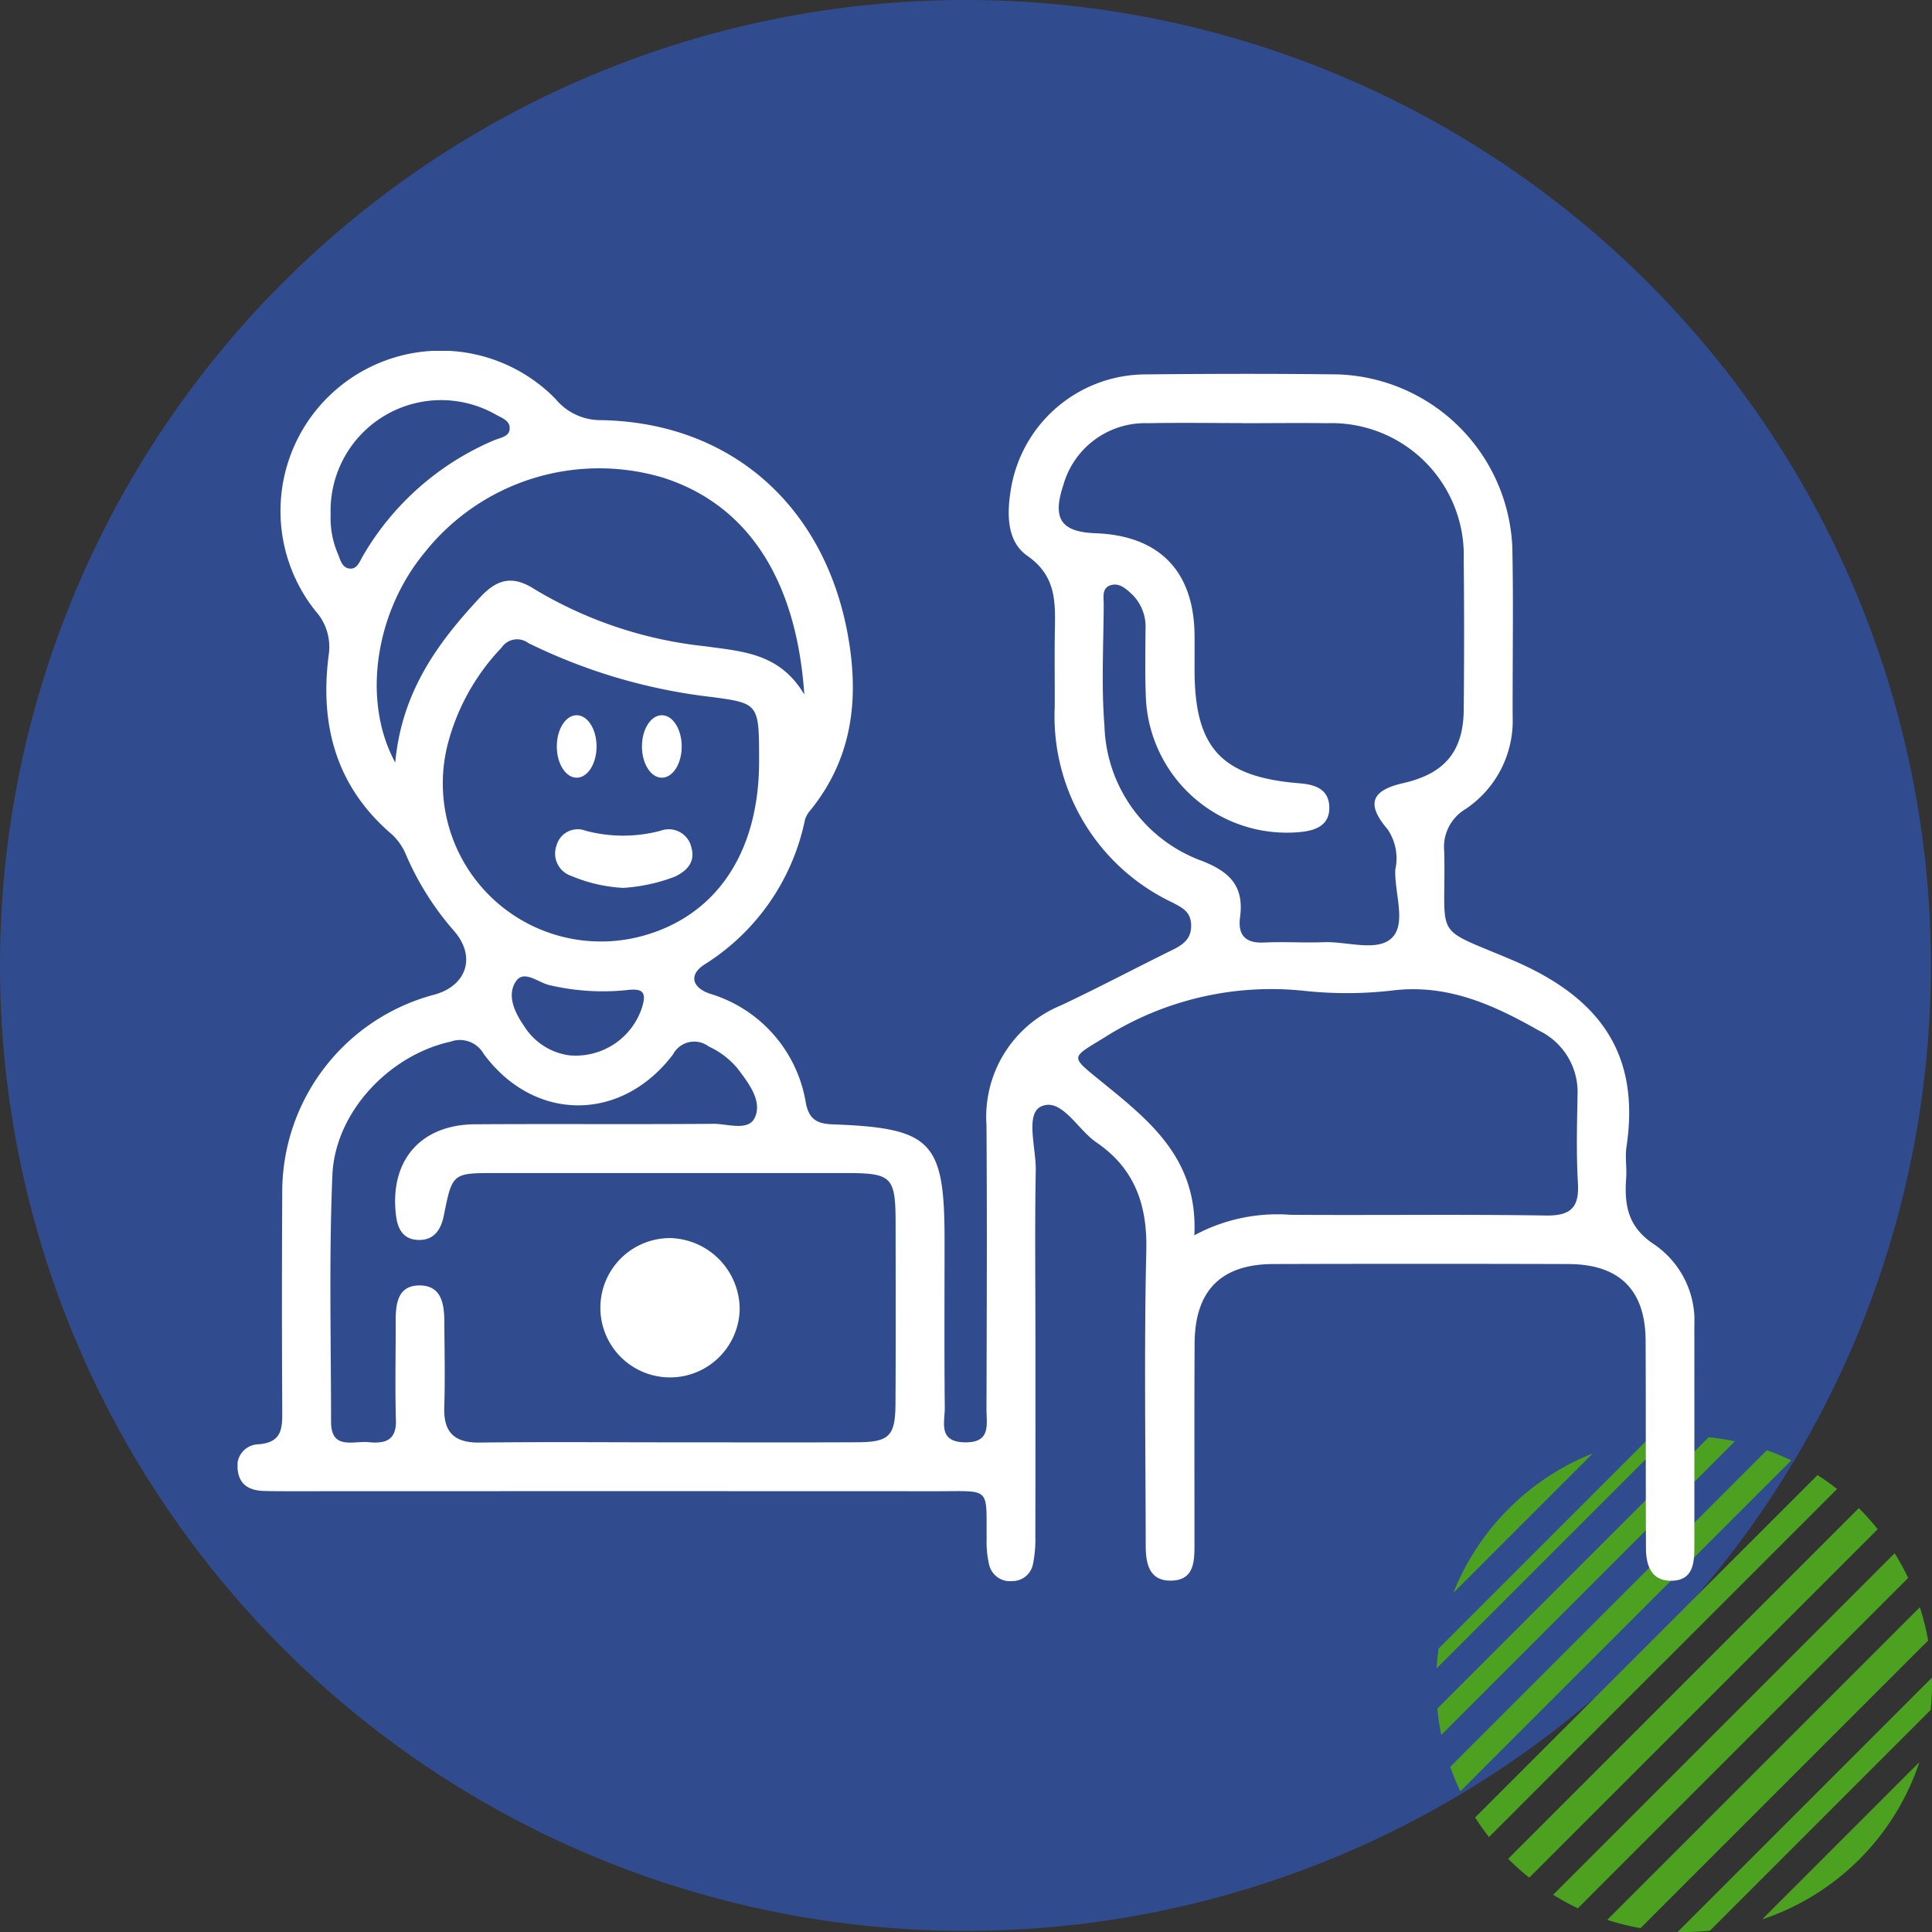 <svg xmlns="http://www.w3.org/2000/svg" xmlns:xlink="http://www.w3.org/1999/xlink" width="125.072" height="125.072" viewBox="0 0 125.072 125.072">
  <rect x="0" y="0" width="125.072" height="125.072" fill="#333333" stroke="none"/>
  <defs>
    <clipPath id="clip-path">
      <rect id="Rectángulo_381148" data-name="Rectángulo 381148" width="94.311" height="79.644" fill="none"/>
    </clipPath>
  </defs>
  <g id="Grupo_1083384" data-name="Grupo 1083384" transform="translate(-391 -4872.886)">
    <g id="Grupo_1013381" data-name="Grupo 1013381" transform="translate(5 2726.886)">
      <path id="Trazado_608385" data-name="Trazado 608385" d="M62.5,0A62.5,62.5,0,1,1,0,62.5,62.5,62.5,0,0,1,62.5,0Z" transform="translate(386 2146)" fill="#304c8e"/>
      <g id="Group_43_" data-name="Group (43)" transform="translate(479 2239)">
        <path id="Trazado_598926" data-name="Trazado 598926" d="M36.549,16.055,16.055,36.549a15.864,15.864,0,0,0,.655,1.582l21.422-21.42a15.863,15.863,0,0,0-1.582-.655Z" transform="translate(-15.17 -15.17)" fill="#4ca220"/>
        <path id="Trazado_598927" data-name="Trazado 598927" d="M18.367.8.8,18.367a16.022,16.022,0,0,0,.26,1.7L20.065,1.058A16.022,16.022,0,0,0,18.367.8Z" transform="translate(-0.754 -0.754)" fill="#4ca220"/>
        <path id="Trazado_598928" data-name="Trazado 598928" d="M299.7,283.668c0-.137-.008-.274-.01-.41l-16.454,16.453c.137,0,.273.01.41.01a16.091,16.091,0,0,0,1.678-.088l14.289-14.289a16.09,16.09,0,0,0,.088-1.678Z" transform="translate(-267.627 -267.648)" fill="#4ca220"/>
        <path id="Trazado_598929" data-name="Trazado 598929" d="M68.634,46.122q-.611-.481-1.267-.9L45.2,67.389q.42.656.9,1.267Z" transform="translate(-42.708 -42.73)" fill="#4ca220"/>
        <path id="Trazado_598930" data-name="Trazado 598930" d="M0,15.009,15.009,0c-.434.026-.863.07-1.287.131L.131,13.722C.07,14.145.026,14.575,0,15.009Z" fill="#4ca220"/>
        <path id="Trazado_598931" data-name="Trazado 598931" d="M106.76,84.058l-22.7,22.7a16.114,16.114,0,0,0,1.365,1.222l22.559-22.559A16.123,16.123,0,0,0,106.76,84.058Z" transform="translate(-79.426 -79.426)" fill="#4ca220"/>
        <path id="Trazado_598932" data-name="Trazado 598932" d="M159.927,138.548a16.093,16.093,0,0,0-.877-1.6l-22.108,22.108a15.959,15.959,0,0,0,1.6.877Z" transform="translate(-129.396 -129.396)" fill="#4ca220"/>
        <path id="Trazado_598933" data-name="Trazado 598933" d="M28.816,19.794a16.1,16.1,0,0,0-9.022,9.022Z" transform="translate(-18.704 -18.704)" fill="#4ca220"/>
        <path id="Trazado_598934" data-name="Trazado 598934" d="M382.436,392.617a16.085,16.085,0,0,0,10.18-10.18Z" transform="translate(-361.361 -361.361)" fill="#4ca220"/>
        <path id="Trazado_598935" data-name="Trazado 598935" d="M220.714,200.477l-20.237,20.237a15.962,15.962,0,0,0,2.154.537l18.619-18.619A16.154,16.154,0,0,0,220.714,200.477Z" transform="translate(-189.429 -189.429)" fill="#4ca220"/>
      </g>
    </g>
    <g id="Grupo_1083198" data-name="Grupo 1083198" transform="translate(406.38 4895.6)">
      <g id="Grupo_1083197" data-name="Grupo 1083197" transform="translate(0 0)" clip-path="url(#clip-path)">
        <path id="Trazado_842880" data-name="Trazado 842880" d="M51.651,63.7c0,4.349.005,8.7-.006,13.047a7.942,7.942,0,0,1-.159,1.818,1.351,1.351,0,0,1-1.329,1.075,1.384,1.384,0,0,1-1.509-1.082,6.41,6.41,0,0,1-.156-1.634c-.029-3.411.317-3.1-3.226-3.1q-20.856-.009-41.713,0c-.613,0-1.225,0-1.837-.017-.885-.025-1.585-.353-1.7-1.321a1.4,1.4,0,0,1,1.3-1.7c1.631-.1,1.581-1.118,1.575-2.287q-.038-6.982,0-13.965a13.223,13.223,0,0,1,9.862-12.862c2.076-.574,2.709-2.454,1.267-4.112A18.639,18.639,0,0,1,10.9,32.612a3.72,3.72,0,0,0-.937-1.334C6.363,28.19,5.311,24.2,5.9,19.682a3.467,3.467,0,0,0-.844-2.828A10.38,10.38,0,0,1,20.585,3.114a3.767,3.767,0,0,0,2.826,1.37c8.457.092,14.6,5.511,16.107,13.969.732,4.122.275,7.922-2.425,11.275a1.645,1.645,0,0,0-.363.633,14.5,14.5,0,0,1-6.538,9.386c-.967.639-.794,1.462.375,1.865a8.87,8.87,0,0,1,6.221,7.077c.208,1.066.729,1.348,1.75,1.385,6.42.236,7.23,1.1,7.23,7.5,0,3.614-.022,7.228.014,10.841.009.94-.46,2.214,1.3,2.244,1.723.03,1.393-1.186,1.4-2.171.016-6.125.044-12.25,0-18.375a7.8,7.8,0,0,1,4.821-7.741c2.436-1.149,4.82-2.41,7.236-3.6.7-.346,1.229-.734,1.191-1.645-.036-.848-.616-1.1-1.224-1.422A13.331,13.331,0,0,1,52.9,23.06c.009-1.592-.018-3.185.006-4.778.029-1.888.161-3.663-1.772-5.009C49.8,12.348,49.8,10.6,50.051,9.024a8.858,8.858,0,0,1,8.7-7.5c4.165-.043,8.331-.052,12.5,0A11.7,11.7,0,0,1,82.522,12.683c.079,3.673.01,7.35.023,11.025a6.876,6.876,0,0,1-3.056,5.958,2.854,2.854,0,0,0-1.375,2.729c.13,5.856-.869,4.8,4.409,7.043,5.564,2.37,8.309,5.975,7.391,12.086-.1.658.027,1.348-.021,2.018-.126,1.778.1,3.2,1.873,4.344a5.994,5.994,0,0,1,2.541,5.256q.005,7.166,0,14.333c0,1.041-.113,2.1-1.432,2.143-1.373.042-1.7-1.006-1.7-2.139-.021-4.471,0-8.943-.023-13.414-.016-3.272-1.693-4.939-5.006-4.949q-9.556-.029-19.111,0c-3.375.014-5.059,1.724-5.079,5.124-.025,4.349-.007,8.7-.01,13.047,0,1.079-.024,2.269-1.449,2.322-1.5.056-1.707-1.119-1.707-2.3-.006-6.371-.109-12.743.039-19.11.068-2.965-.794-5.3-3.231-6.957-1.223-.834-2.262-2.925-3.574-2.33-1.045.474-.325,2.7-.352,4.135-.066,3.552-.021,7.1-.022,10.657M27.993,70.659c4.041,0,8.081.013,12.121-.005,2.074-.01,2.464-.4,2.477-2.485.024-3.857.011-7.713.008-11.57,0-3.167-.2-3.373-3.293-3.374q-11.3,0-22.59,0c-2.809,0-2.813,0-3.365,2.755-.189.946-.667,1.63-1.7,1.575-.954-.051-1.3-.734-1.4-1.63-.407-3.5,1.583-5.833,5.122-5.856,5.142-.034,10.285.012,15.427-.03.931-.008,2.291.515,2.7-.435.461-1.067-.413-2.193-1.117-3.128A5.265,5.265,0,0,0,30.5,45.032a1.553,1.553,0,0,0-2.314.516c-3.341,4.414-9,4.389-12.261-.047a1.764,1.764,0,0,0-2.139-.78c-3.936.861-7.472,4.54-7.648,8.632C5.913,58.67,6.049,64,6.052,69.328c0,1.852,1.45,1.222,2.428,1.32,1.015.1,1.811-.068,1.771-1.425-.063-2.141-.008-4.285-.016-6.427,0-1.112.135-2.272,1.5-2.294,1.477-.023,1.644,1.2,1.65,2.369.01,1.836.055,3.675-.005,5.509-.053,1.65.665,2.314,2.3,2.294,4.1-.051,8.2-.016,12.305-.015M65.01,4.675c-2.021,0-4.043-.033-6.064.008a5.5,5.5,0,0,0-5.5,4.043c-.709,2.147-.13,3,2.1,3.081,4.138.153,6.378,2.469,6.406,6.627.005.735,0,1.471,0,2.206,0,5.065,1.729,6.946,6.789,7.354,1.015.082,1.891.369,1.933,1.517s-.8,1.524-1.821,1.633A9.136,9.136,0,0,1,58.8,22.449c-.059-1.468-.031-2.94-.023-4.41a2.934,2.934,0,0,0-.912-2.316c-.361-.33-.775-.7-1.294-.565-.641.162-.5.771-.5,1.232-.01,2.634-.162,5.282.049,7.9a9.6,9.6,0,0,0,6.311,8.729c1.849.72,2.731,1.675,2.466,3.646-.156,1.157.349,1.7,1.564,1.637,1.283-.062,2.573.029,3.858-.021,1.517-.059,3.486.657,4.428-.3.925-.943.141-2.893.2-4.4a3.347,3.347,0,0,0-.5-2.611c-1.4-1.642-1.058-2.515,1.021-2.989,2.674-.61,3.885-2.045,3.91-4.752q.046-4.869,0-9.739a8.56,8.56,0,0,0-8.851-8.807c-1.838-.025-3.676,0-5.513,0M61.935,57.257a11.291,11.291,0,0,1,6.222-1.328c5.511.039,11.025-.04,16.534.046,1.637.025,2.173-.53,2.079-2.122-.112-1.892-.057-3.8-.024-5.694A4.412,4.412,0,0,0,84.239,44c-2.958-1.68-5.953-3.043-9.535-2.586a25.675,25.675,0,0,1-5.687.012,20.179,20.179,0,0,0-12.929,3.042c-2.1,1.292-2.214,1.167-.351,2.686,3.162,2.577,6.457,5.05,6.2,10.1M33.762,26.592c0-3.733.008-3.772-3.029-4.179a36.226,36.226,0,0,1-11.914-3.5,1.209,1.209,0,0,0-1.73.3,14.2,14.2,0,0,0-3.465,6.175A10.238,10.238,0,0,0,26.07,37.914c4.882-1.266,7.687-5.4,7.692-11.322m-23.554.053c.422-4.581,2.745-7.747,5.511-10.709,1.108-1.187,2.113-1.408,3.516-.5A26.9,26.9,0,0,0,30.29,19.126c2.385.338,4.8.425,6.4,3.124-.515-7.515-3.706-12.285-9.107-14.029a14.434,14.434,0,0,0-15.5,4.867c-3.157,3.831-4.06,9.545-1.878,13.558M6.025,10.592a5.841,5.841,0,0,0,.457,2.52c.164.383.255.9.734.977.518.081.675-.435.884-.79a17.886,17.886,0,0,1,8.5-7.508c.376-.163.948-.219,1.01-.693.077-.589-.524-.759-.929-.993A7.157,7.157,0,0,0,6.025,10.592m15.534,35.02a4.513,4.513,0,0,0,4.632-3.132c.288-.954.044-1.211-.918-1.107a15.107,15.107,0,0,1-5.1-.317c-.719-.168-1.646-1.017-2.16-.232-.6.911-.065,2.018.545,2.9a4.091,4.091,0,0,0,3,1.892" transform="translate(0 0)" fill="#fff"/>
        <path id="Trazado_842881" data-name="Trazado 842881" d="M43.37,88.655a4.51,4.51,0,1,1-4.449-4.646,4.62,4.62,0,0,1,4.449,4.646" transform="translate(-10.866 -26.573)" fill="#fff"/>
        <path id="Trazado_842882" data-name="Trazado 842882" d="M34.452,49.1a10.059,10.059,0,0,1-3.374-.788,1.518,1.518,0,0,1-.924-1.944,1.422,1.422,0,0,1,1.892-.967,9.394,9.394,0,0,0,4.862-.005,1.5,1.5,0,0,1,1.986,1.119c.258.926-.317,1.5-1.088,1.862a11.315,11.315,0,0,1-3.354.724" transform="translate(-9.509 -14.335)" fill="#fff"/>
        <path id="Trazado_842883" data-name="Trazado 842883" d="M32.8,36.523c0,1.116-.576,2.022-1.287,2.022s-1.287-.905-1.287-2.022S30.8,34.5,31.512,34.5s1.287.905,1.287,2.022" transform="translate(-9.56 -10.913)" fill="#fff"/>
        <path id="Trazado_842884" data-name="Trazado 842884" d="M40.863,36.523c0,1.116-.576,2.022-1.287,2.022s-1.287-.905-1.287-2.022.576-2.022,1.287-2.022,1.287.905,1.287,2.022" transform="translate(-12.111 -10.913)" fill="#fff"/>
      </g>
    </g>
  </g>
</svg>
